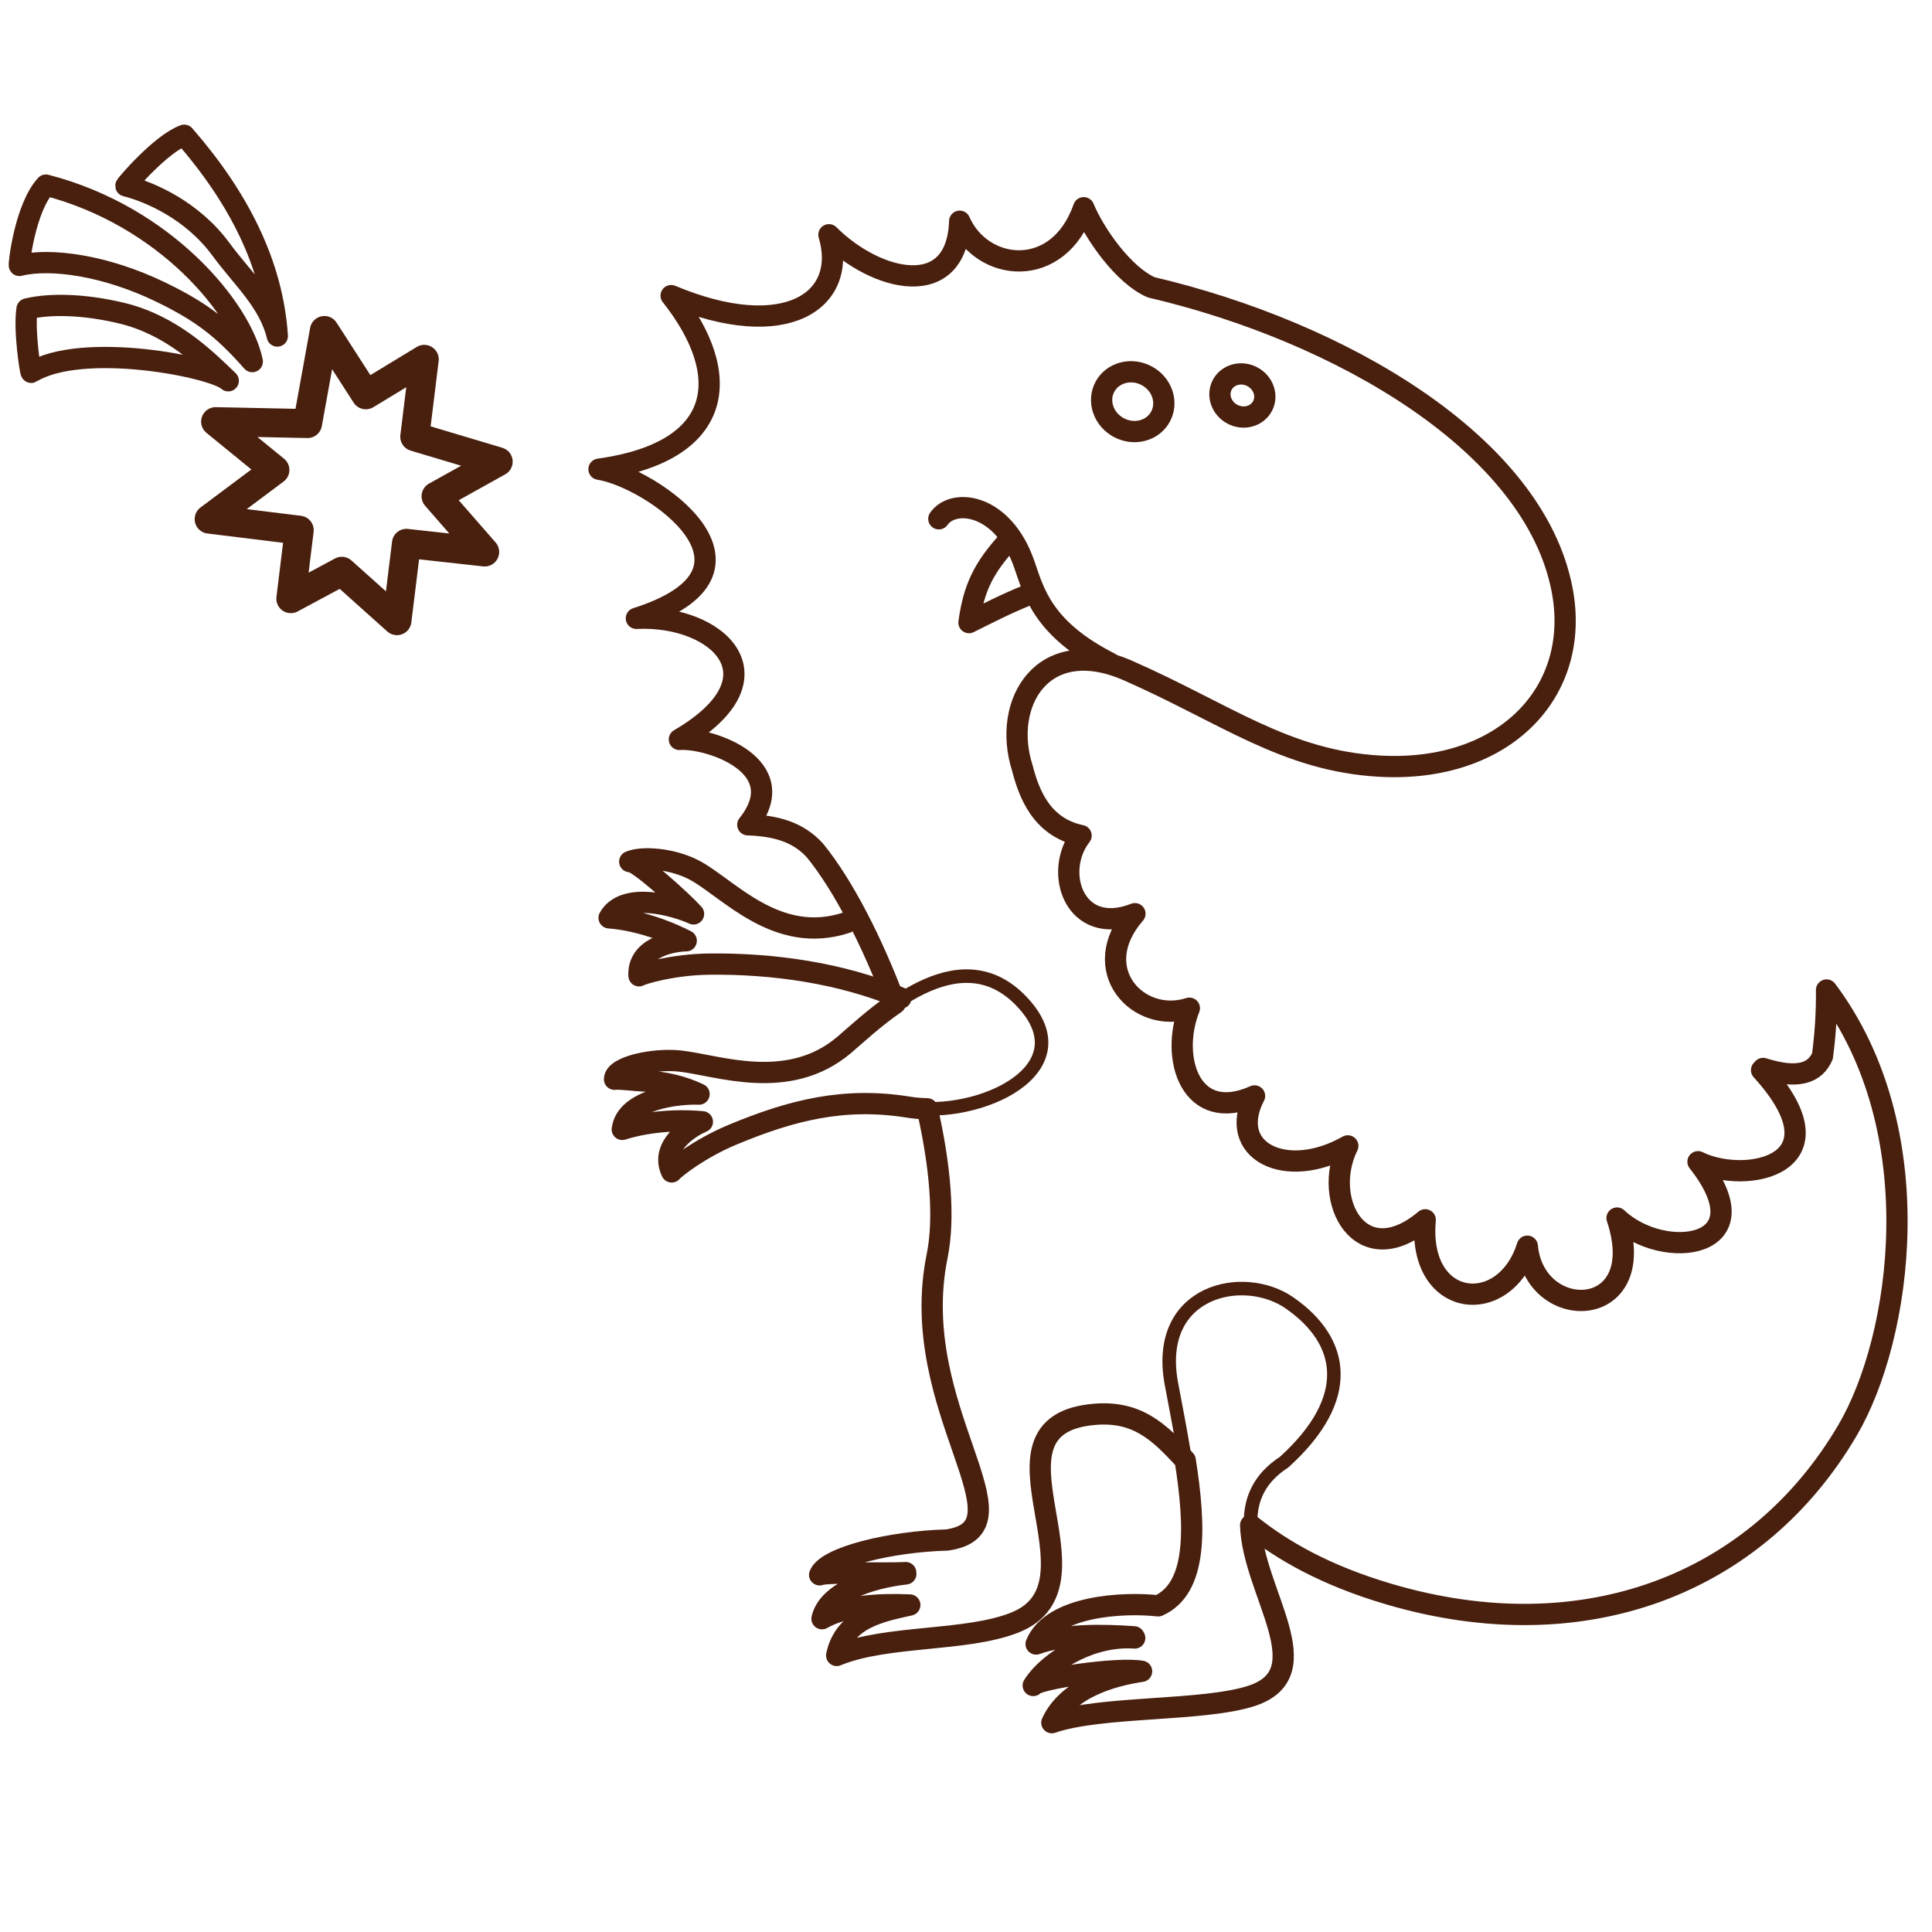 <?xml version="1.0" encoding="iso-8859-1"?>
<!-- Generator: Adobe Illustrator 19.0.1, SVG Export Plug-In . SVG Version: 6.00 Build 0)  -->
<svg version="1.1" xmlns="http://www.w3.org/2000/svg" xmlns:xlink="http://www.w3.org/1999/xlink" x="0px" y="0px"
	 viewBox="0 0 100 100" style="enable-background:new 0 0 100 100;" xml:space="preserve">
 <g style="display:inline;">
 		<g>
 				<path style="fill-rule:evenodd;clip-rule:evenodd; fill:none;stroke:#491F0E;stroke-width:1.1;stroke-linecap:round;stroke-linejoin:round;stroke-miterlimit:22.926;" d="
 				M94.543,51.242c0.01,1.187-0.067,2.328-0.213,3.426c-0.365,0.836-1.2,1.227-3.072,0.635l-0.08,0.086
 				c4.462,4.902-0.798,5.969-3.29,4.742c3.564,4.508-1.768,5.207-4.19,2.915c1.774,5.339-4.266,5.48-4.645,1.457
 				c-1.17,3.732-5.705,3.245-5.283-1.366c-3.337,2.811-5.406-0.995-4.008-3.826c-3.205,1.823-6.309,0.263-4.827-2.586
 				c-3.302,1.485-4.401-1.96-3.374-4.541c-2.628,0.857-5.337-1.988-2.817-4.892c-3.125,1.232-4.26-2.159-2.787-4.042
 				c-2.106-0.438-2.72-2.274-3.042-3.502c-1.074-3.366,1.065-6.975,5.477-5.037c5.014,2.204,8.154,4.679,13.033,4.946
 				c6.416,0.351,10.445-3.826,9.43-9.13c-1.443-7.54-11.461-13.358-21.273-15.657c-1.42-0.619-2.917-2.742-3.49-4.119
 				c-1.322,3.778-5.265,3.329-6.418,0.7c-0.142,4.165-4.319,3.144-6.768,0.7c1.017,3.428-2.26,5.626-8.168,3.15
 				c3.32,4.198,2.673,8.096-3.734,8.985c2.74,0.428,9.696,5.251,1.935,7.719c4.203-0.207,7.723,3.057,2.226,6.267
 				c1.55-0.11,5.968,1.374,3.541,4.418c1.448,0.053,2.6,0.361,3.485,1.341c1.47,1.815,2.962,4.725,4.151,7.899
 				c-1.101,0.757-2.038,1.636-2.641,2.149c-2.901,2.466-6.566,1.047-8.52,0.839c-1.321-0.141-3.37,0.274-3.373,0.944
 				c0.318-0.036,1.141,0.079,1.496,0.089c1.066,0.033,2.08,0.288,2.88,0.679c-1.091-0.044-3.776,0.258-3.975,1.827
 				c0.357-0.113,0.751-0.209,1.179-0.283c0.984-0.169,2.009-0.199,2.967-0.112c-0.742,0.317-2.206,1.303-1.588,2.596
 				c0.154-0.196,1.454-1.217,3.134-1.919c3.091-1.291,5.794-1.958,9.074-1.441c0.327,0.056,0.67,0.085,1.019,0.092
 				c0.66,2.898,0.916,5.64,0.513,7.618c-1.618,7.923,5.076,14.052,0.507,14.703c-2.838,0.074-6.223,0.864-6.59,1.802
 				c0.39-0.162,3.684-0.06,4.455-0.116c0.001,0.022,0.003,0.045,0.006,0.067c-1.953,0.218-4.042,0.987-4.338,2.32
 				c1.206-0.693,3.007-0.778,4.544-0.71c-1.462,0.332-3.383,0.671-3.785,2.611c2.598-1.073,6.676-0.696,9.212-1.698
 				c5.056-1.998-2.3-10.244,4.14-10.782c2.179-0.182,3.313,0.867,4.689,2.379c0.544,3.474,0.641,6.626-1.399,7.534
 				c-1.767-0.201-5.503-0.02-6.319,1.975c1.442-0.522,3.448-0.487,5.068-0.373c0.011,0.021,0.023,0.041,0.036,0.062
 				c-2.101-0.161-4.366,1.08-5.253,2.458c0.223-0.346,4.392-0.961,5.608-0.734c-1.575,0.236-3.825,0.882-4.645,2.659
 				c2.55-0.885,7.849-0.57,10.341-1.388c3.659-1.202,0.051-5.378-0.05-8.834c1.64,1.308,3.858,2.596,7.158,3.568
 				c10.136,2.985,19.084-0.535,23.746-8.498C98.453,69.208,99.981,58.488,94.543,51.242z"/>

 				<path style="fill-rule:evenodd;clip-rule:evenodd; fill:none;stroke:#491F0E;stroke-width:1.1;stroke-linecap:round;stroke-linejoin:round;stroke-miterlimit:22.926;" d="
 				M43.823,47.753c-3.614,1.2-6.133-1.783-7.867-2.708c-1.172-0.626-2.754-0.718-3.361-0.448c0.294-0.131,2.707,2.043,3.303,2.706
 				c-0.996-0.45-3.598-1.176-4.371,0.204c0.374,0.029,0.775,0.088,1.199,0.18c0.976,0.212,1.938,0.568,2.793,1.007
 				c-0.807,0.016-2.533,0.382-2.444,1.813c0.216-0.124,1.804-0.585,3.625-0.605c3.35-0.039,6.868,0.468,9.928,1.756"/>
 	
 				<path style="fill-rule:evenodd;clip-rule:evenodd; fill:none;stroke:#491F0E;stroke-width:1.1;stroke-linecap:round;stroke-linejoin:round;stroke-miterlimit:22.926;" d="
 				M58.125,19.296c-0.845,0.221-1.303,1.071-1.024,1.896c0.279,0.825,1.191,1.314,2.035,1.093c0.845-0.222,1.302-1.071,1.024-1.896
 				C59.88,19.563,58.969,19.074,58.125,19.296L58.125,19.296z"/>

 				<path style="fill-rule:evenodd;clip-rule:evenodd; fill:none;stroke:#491F0E;stroke-width:1.1;stroke-linecap:round;stroke-linejoin:round;stroke-miterlimit:22.926;" d="
 				M63.94,19.392c-0.61,0.16-0.939,0.772-0.738,1.368c0.202,0.595,0.859,0.947,1.468,0.787c0.609-0.16,0.94-0.773,0.738-1.368
 				C65.207,19.584,64.549,19.232,63.94,19.392L63.94,19.392z"/>
 		</g>

 			<path style=" fill:none;stroke:#491F0E;stroke-width:1.1;stroke-linecap:round;stroke-linejoin:round;stroke-miterlimit:22.926;" d="
 			M48.594,26.853c0.76-1.093,3.323-0.801,4.419,2.347c0.503,1.444,0.948,3.344,4.43,5.117"/>

 			<path style=" fill:none;stroke:#491F0E;stroke-width:1.1;stroke-linecap:round;stroke-linejoin:round;stroke-miterlimit:22.926;" d="
 			M52.264,27.913c-1.394,1.501-1.87,2.573-2.11,4.313c0.808-0.402,1.955-0.995,3.006-1.41"/>

 			<polygon style=" fill:none;stroke:#491F0E;stroke-width:1.5;stroke-linecap:round;stroke-linejoin:round;stroke-miterlimit:22.926;" points="
 			16.791,17.106 18.935,20.435 21.96,18.6 21.468,22.605 25.786,23.896 22.57,25.687 25.087,28.571 21.038,28.123 20.546,32.126
 			17.691,29.569 15.053,30.987 15.488,27.442 10.826,26.869 14.229,24.325 11.161,21.824 15.919,21.923 		"/>

 			<path style="fill-rule:evenodd;clip-rule:evenodd; fill:none;stroke:#491F0E;stroke-width:1.1;stroke-linecap:round;stroke-linejoin:round;stroke-miterlimit:22.926;" d="
 			M13.058,18.716c-1.527-1.73-2.667-2.598-4.766-3.61c-2.837-1.369-5.67-1.764-7.289-1.368c-0.038-0.049,0.29-2.967,1.372-4.157
 			C8.606,11.188,12.523,16.046,13.058,18.716z"/>

 			<path style="fill-rule:evenodd;clip-rule:evenodd; fill:none;stroke:#491F0E;stroke-width:1.1;stroke-linecap:round;stroke-linejoin:round;stroke-miterlimit:22.926;" d="
 			M14.354,17.393c-0.424-1.775-1.823-2.996-2.913-4.482c-1.472-2.009-3.647-2.965-4.925-3.291C6.508,9.573,8.339,7.43,9.536,7
 			C12.367,10.248,14.108,13.691,14.354,17.393z"/>

 			<path style="fill-rule:evenodd;clip-rule:evenodd; fill:none;stroke:#491F0E;stroke-width:1.1;stroke-linecap:round;stroke-linejoin:round;stroke-miterlimit:22.926;" d="
 			M6.298,16.209c2.583,0.621,4.34,2.366,5.516,3.5c-0.74-0.714-7.529-2.059-10.199-0.437c-0.04,0.024-0.386-2.217-0.215-3.282
 			C2.605,15.698,4.395,15.751,6.298,16.209L6.298,16.209z"/>

 			<path style="fill-rule:evenodd;clip-rule:evenodd; fill:none;stroke:#491F0E;stroke-width:0.7;stroke-linecap:round;stroke-linejoin:round;stroke-miterlimit:22.926;" d="
 			M43.703,54.08c-2.901,2.466-6.566,1.047-8.52,0.839c-1.321-0.141-3.37,0.274-3.373,0.944c0.318-0.036,1.141,0.079,1.496,0.089
 			c1.066,0.033,2.08,0.288,2.88,0.679c-1.091-0.044-3.776,0.258-3.975,1.827c0.357-0.113,0.751-0.209,1.179-0.283
 			c0.984-0.169,2.009-0.199,2.967-0.112c-0.742,0.317-2.206,1.303-1.588,2.596c0.154-0.196,1.454-1.217,3.134-1.919
 			c3.091-1.291,5.794-1.958,9.074-1.441c3.675,0.628,9.282-1.944,5.882-5.485C49.586,48.409,45.373,52.659,43.703,54.08
 			L43.703,54.08z"/>
 		<path style="fill-rule:evenodd;clip-rule:evenodd; fill:none;" d="M43.703,54.08c-2.901,2.466-6.566,1.047-8.52,0.839
 			c-1.321-0.141-3.37,0.274-3.373,0.944c0.318-0.036,1.141,0.079,1.496,0.089c1.066,0.033,2.08,0.288,2.88,0.679
 			c-1.091-0.044-3.776,0.258-3.975,1.827c0.357-0.113,0.751-0.209,1.179-0.283c0.984-0.169,2.009-0.199,2.967-0.112
 			c-0.742,0.317-2.206,1.303-1.588,2.596c0.154-0.196,1.454-1.217,3.134-1.919c3.091-1.291,5.794-1.958,9.074-1.441
 			c3.675,0.628,9.282-1.944,5.882-5.485C49.586,48.409,45.373,52.659,43.703,54.08L43.703,54.08z"/>

 			<path style="fill-rule:evenodd;clip-rule:evenodd; fill:none;stroke:#491F0E;stroke-width:0.7;stroke-linecap:round;stroke-linejoin:round;stroke-miterlimit:22.926;" d="
 			M60.62,71.558c0.888,4.757,2.151,10.306-0.672,11.562c-1.767-0.201-5.503-0.02-6.319,1.975c1.442-0.522,3.448-0.487,5.068-0.373
 			c0.011,0.021,0.023,0.041,0.036,0.062c-2.101-0.161-4.366,1.08-5.253,2.458c0.223-0.346,4.392-0.961,5.608-0.734
 			c-1.575,0.236-3.825,0.882-4.645,2.659c2.55-0.885,7.849-0.57,10.341-1.388c4.967-1.632-3.467-8.747,1.678-12.096
 			c3.658-3.308,3.125-6.276,0.283-8.246C64.361,65.784,59.776,66.788,60.62,71.558L60.62,71.558z"/>
 		<path style="fill-rule:evenodd;clip-rule:evenodd; fill:none;" d="M60.62,71.558c0.888,4.757,2.151,10.306-0.672,11.562
 			c-1.767-0.201-5.503-0.02-6.319,1.975c1.442-0.522,3.448-0.487,5.068-0.373c0.011,0.021,0.023,0.041,0.036,0.062
 			c-2.101-0.161-4.366,1.08-5.253,2.458c0.223-0.346,4.392-0.961,5.608-0.734c-1.575,0.236-3.825,0.882-4.645,2.659
 			c2.55-0.885,7.849-0.57,10.341-1.388c4.967-1.632-3.467-8.747,1.678-12.096c3.658-3.308,3.125-6.276,0.283-8.246
 			C64.361,65.784,59.776,66.788,60.62,71.558L60.62,71.558z"/>
 	</g>
 </svg>
